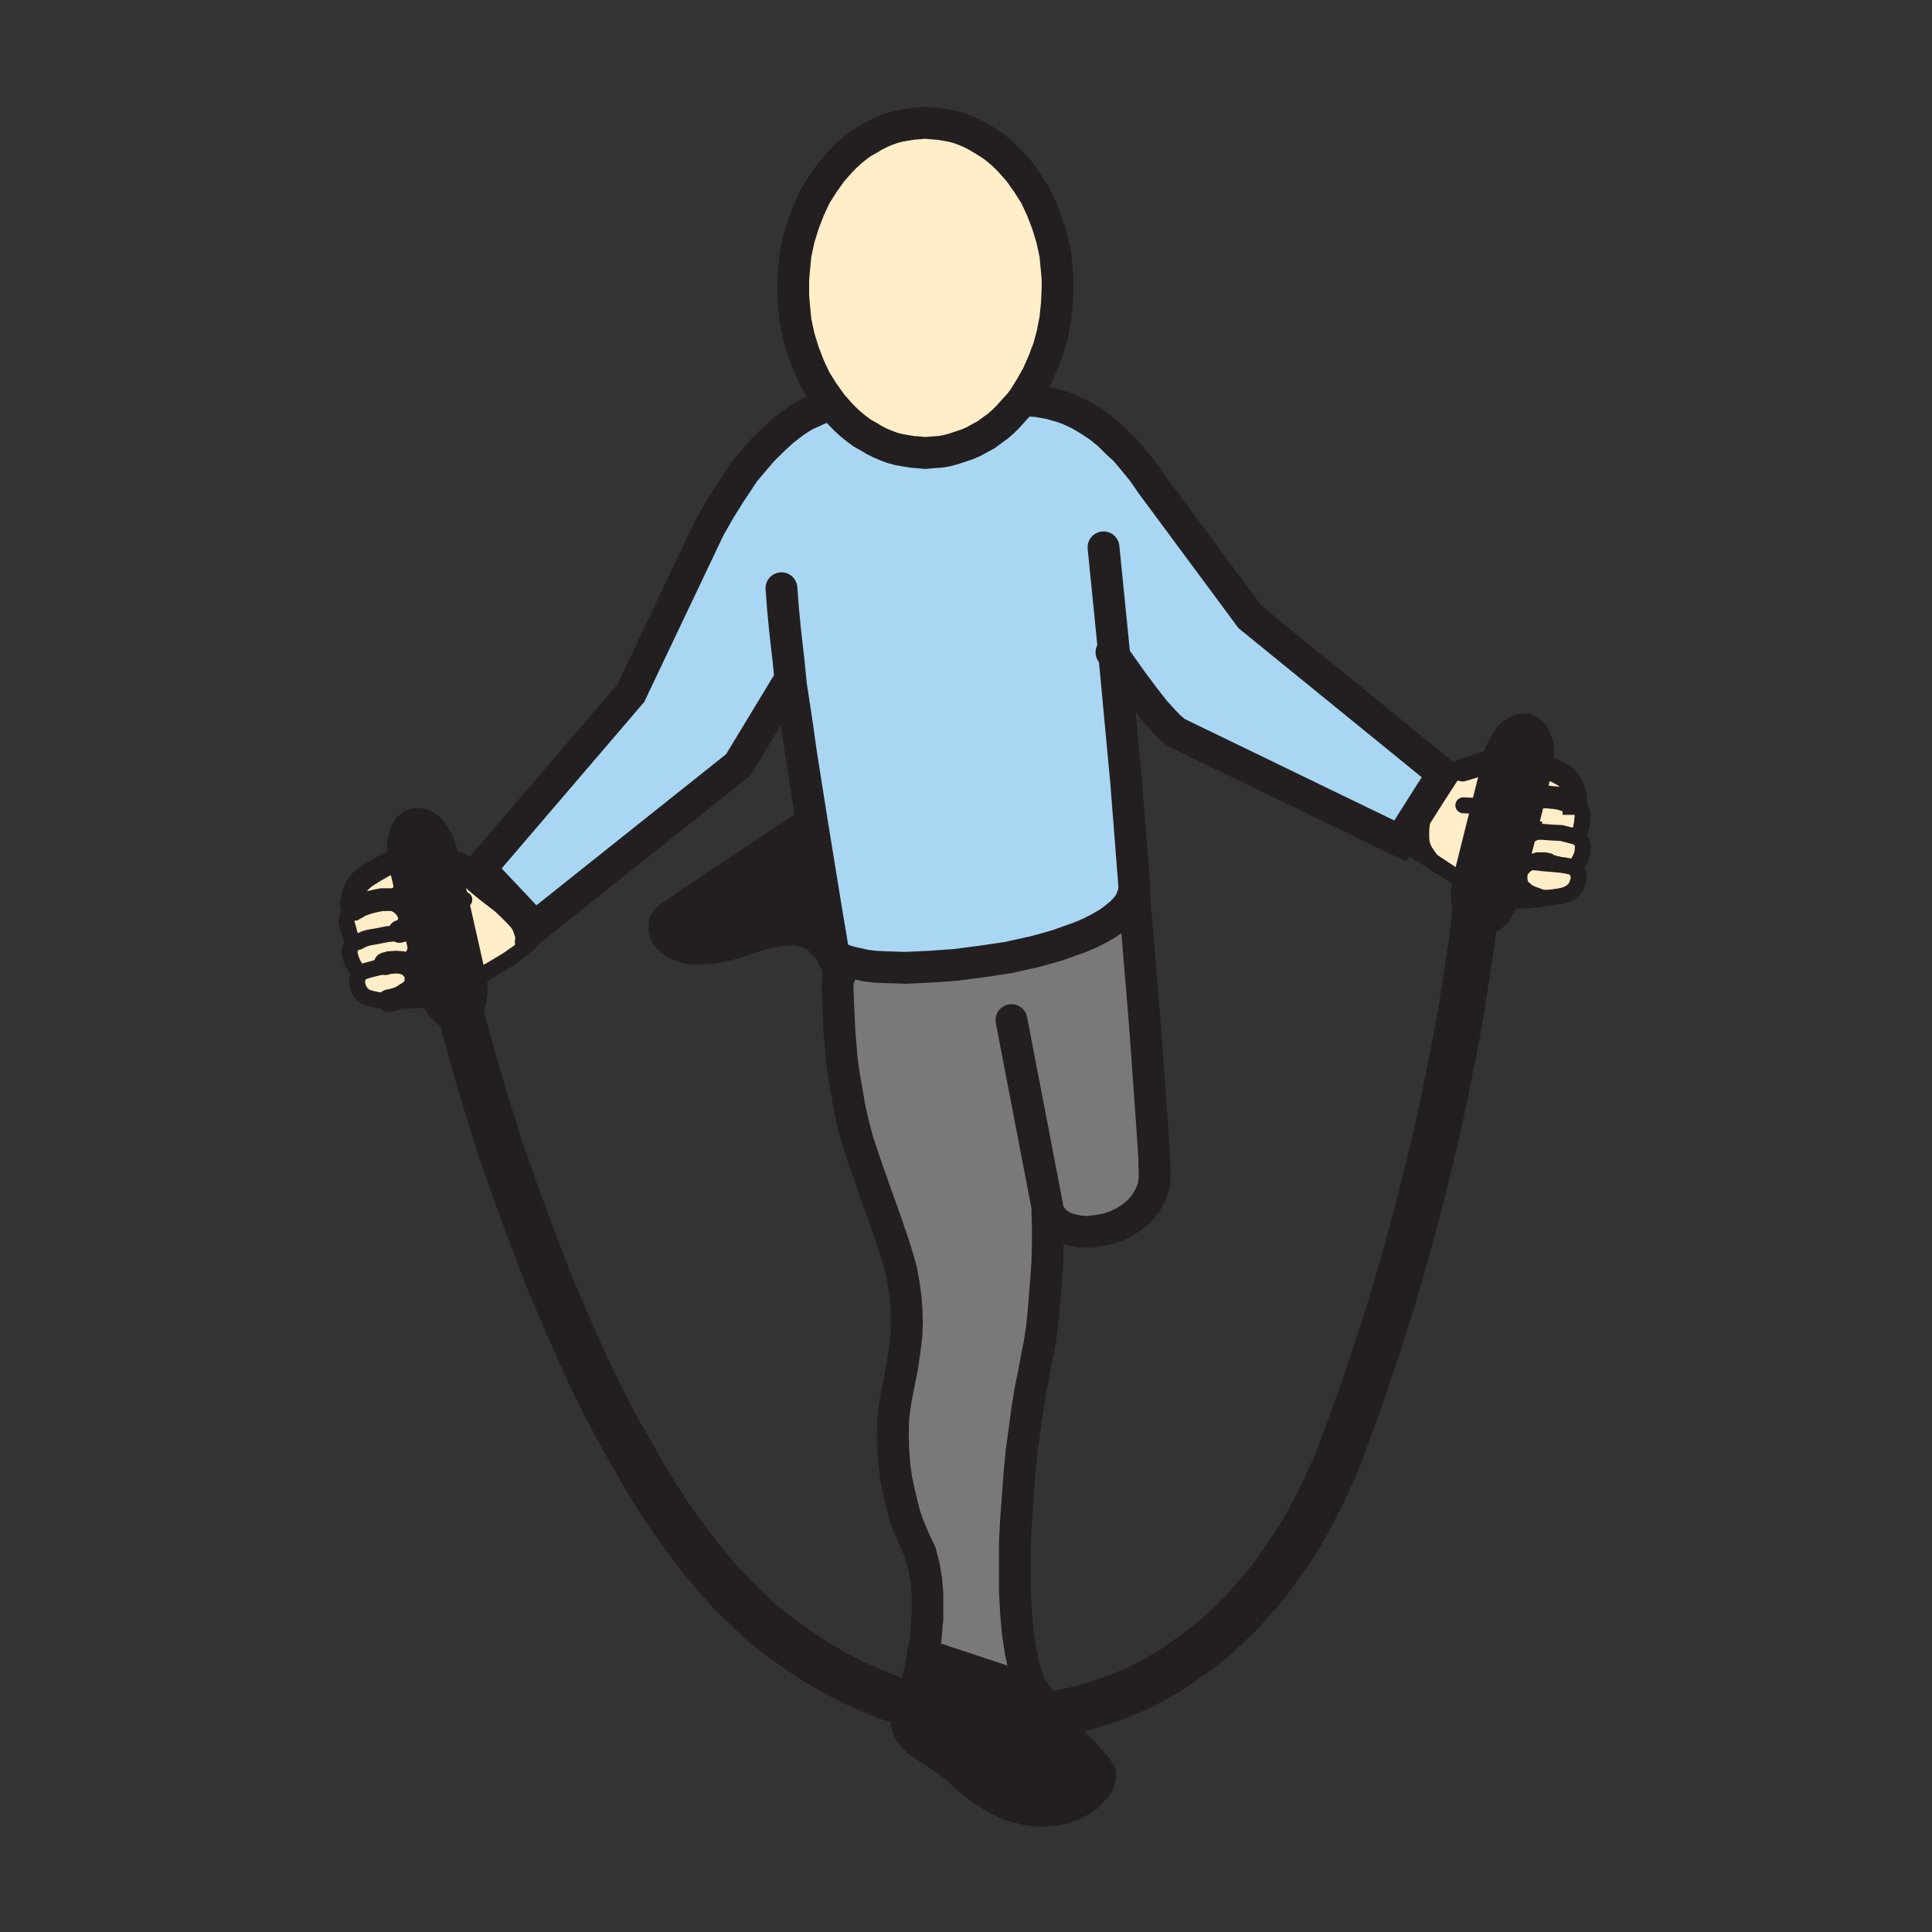 <svg id="Layer_1" xmlns="http://www.w3.org/2000/svg" viewBox="0 0 850 850" width="850" height="850"><rect x="0" y="0" width="850" height="850" fill="#333333" stroke="none"/><style>.st0{fill:#ffeec8}.st1{fill:#a9d7f3}.st2{fill:#231f20}.st3{fill:#7a7878}.st4,.st5,.st6,.st7,.st8{fill:none;stroke:#231f20;stroke-width:14;stroke-linecap:round;stroke-miterlimit:10}.st5,.st6,.st7,.st8{stroke-width:10}.st6,.st7,.st8{stroke-width:7}.st7,.st8{stroke-width:13.5}.st8{stroke-width:20.25}</style><path class="st0" d="M465.3 126.5l-.3 7-.7 6.8-1.3 6.7-1.7 6.3-2.3 6-2.5 5.7-3 5.3-3.2 5.2-2 2.5-2.3 2.5-2.2 2.5-2.3 2.3-2.5 2.2-2.5 1.8-2.7 2-2.8 1.5-2.7 1.5-2.8 1.2-3 1-3 1-3 .8-3 .5-3.2.2-3.3.3-3-.3-2.7-.2-3-.5-2.8-.5-3-.8-2.7-1-2.8-1.2-2.5-1.3-2.5-1.5-2.7-1.5-2.3-1.7-2.5-2-2.2-2-2.3-2.3-4-4.5-3.7-5.2-3.5-5.5-2.8-6-2.5-6.5-2-6.5-1.5-7-.7-7.3-.3-3.7V123l.3-3.7.7-7.3 1.5-7 2-6.5L356 92l2.8-6 3.5-5.5 3.7-5.2 4-4.5 2.3-2.3 2.2-2 2.5-2 2.3-1.7 2.7-1.5 2.5-1.5 2.5-1.3 2.8-1.2 2.7-1 3-.8 2.8-.5 3-.5 2.7-.2 3-.3 3 .3 3 .2 3 .5 2.8.5 3 .8 2.7 1 2.8 1.2 2.5 1.3 2.5 1.5 2.5 1.5 2.5 1.7 2.5 2 2.2 2 2.3 2.3 4 4.5 3.7 5.2 3.5 5.5 2.8 6 2.5 6.5 2 6.5 1.5 7 .7 7.3.3 3.7z"/><path class="st1" d="M453.5 176.3l3 .2 2.8.5 2.7.5 2.8.8 2.5.7 2.7 1 5 2.3 4.5 2.7 4.5 3 4 3.3 3.5 3.5 3.5 3.2 2.8 3.3 4.7 5.7 2.8 4 1 1.5 43.7 59 84.8 69-5.5 8.5-13.3 21-98.5-47.7-1.2-1-1.8-1.5-2.7-2.8-3.8-4.2-4.7-6-5.8-7.8-7.2-10.2 5.2 55.7 2 25.5 1.5 19.3v2.2l-.5 2.3-.5 1.2-.5 1.5-1.7 2.5-2.3 2.5-3 2.5-3.2 2.3-3.5 2-4.3 2.2-4.2 1.8-4.8 1.7-5 1.8-5.2 1.5-5.5 1.5-5.5 1.2-5.8 1.3L432 423l-11.5 1.5-11.2.8-10.8.5-9.5-.3-4.2-.2-4-.5-3.5-.8-3.3-.7-2.5-.8-2.2-1-1.5-1.2-1-1.5-.3-.5-.2-1-.8-5-2-11.8-6.2-38.2-4.8-30.3-2.2-15.5-2.3-15h-2l-21.2 35-89.5 71.3-7.3-7.8-16.7-17.7 66.2-77.3 34.8-73.2 1.2-2 3-5.3 4.8-7.7 3-4.5 3.2-4.8 3.8-4.5 4-4.7 4.5-4.5 4.7-4.3 4.8-3.7 2.7-1.8 2.5-1.5 2.8-1.2 2.7-1.3 2.8-1 2.7-.7.5-.3 4 4.5 2.3 2.3 2.2 2 2.5 2 2.3 1.7 2.7 1.5 2.5 1.5 2.5 1.3 2.8 1.2 2.7 1 3 .8 2.8.5 3 .5 2.7.2 3 .3 3.3-.3 3.2-.2 3-.5 3-.8 3-1 3-1 2.8-1.2 2.7-1.5 2.8-1.5 2.7-2 2.5-1.8 2.5-2.2 2.3-2.3 2.2-2.5 2.3-2.5 2-2.5z"/><path class="st0" d="M679.3 378.5h-2.8l-2.5.8-2.2-.8-1.8-1-.7-.5-.8-1-.7-.7-.5-1.3 2-7.7 2-.8 2.2-.2 1.8.2 1.7.5h2l4 .3 4 .2 2 .5 1.8.5 1.2.3h1l1 .7 1 .8 1 1.2.3.8.2 1-.2 1.2v1.3l-.8 2.5-1.2 2.2-1 1.8h-2l-2.5-.5-3.5-.5-2.8-.8zM676.3 337.8l.5-2.3.7.5 4 1.8 4.8 2.5 2.2 2 1.8 2 .5.7.2 1-.2.8-.3.5-3 2.2-3 1.5-2.2-.2-2.5-.3-2.3.3-2.2.5-1-.8-1-.7z"/><path class="st0" d="M693.5 382.8l.8 1.2.2 1.3v1.7l-.5 1.5-.5 1.5-1 1.3-1 1-1.2.7-1.8.8-2.2.5-4.8.7H680l-2-.2-2-.8-2-.7-2-1-1.7-1.5-.8-.8-.5-.7-.2-1-.3-1v-2.8l.5-1.2.5-1 1-1 .8-.8 1.2-.7 1.5-.5 2.3.2 2.5.3 6.5.5 3.5.5 2.5.5 1 .5zM690.8 367.5l-1.8-.5-2-.5-4-.2-4-.3h-2l-1.7-.5-1.8-.2-1.7-.5-1-.5-.8-1 2.8-11 1.2-.5 1.3-.5 1 .2 1 .5h3.7l1.8-.5 1.7-.5 2.5.5 2.3.8 3.2 1v.2l1 .5 1.3 1 .7.8.3 1 .5 1v1.2l-.3 3-.5 2.8-.5 1.2-.5.8-.7.7-.8.3h-1zM654.3 353.8l-8.5 34-.3 1.2-15.5-10.2-1.2-1.5-1-1.5-1-1.5-.8-1.8-.5-1.7-.2-2V365l.2-2 .3-2 1.2-3.7 1.5-4 2-3.5 2.8-3.8 1.5-1.5 1.7-1.5 1.5-1.5 1.8-1.2 1.7-.8 2-1v.3l4.3-1.3 4-1.5 3.7-1.2 3.8-1.3v.3zM231.5 414.3l1.5-.8.5-.2h.3v.5l-.5.5-1.8 1.7-3.2 2.8-5 3.5-7 4.2-8.8 5-.5-1.7-7.5-33.3-4.2-17.7 3.2.7 3.3.8 3 3.2 3 3 3.2 2.8 3.3 2.7 6.5 5 2.7 2.5 2.5 2.5 2.8 3 1 1.5.7 1.5.5 1.5.5 1.5.3 1.8zM155.8 400l3-1.7 2.2-.8 2.3-.7 2 .5h3.5l1.7-.5 1-.3 1-.7 1.8.5 1.5.7 1.5 1.3 1.2 1.2 1.3 2.3.2 1 .3 1-.3 1.7-.5 1.3-.7 1.2-1 .8-1 .7-1 .3-1.5.5-2 .5-2 .2-4 .8-4 .7-1.8.5-1.7.8-1 .5h-1l-1-.3-.8-.5-.5-1-.5-1-.7-2.7-.8-2.8v-1.5l.3-1 .2-1 .5-.7 1.3-1.3z"/><path class="st0" d="M175.8 409.8h3l1.2.5 1.3.5 1 .7.7 1.3.3 1.5v2l-.5 1.5-.5 1.5-.5 1-.8 1-.7.7-1 .8-2.5.7-2.5-.2-3 .2-3 1.5-2.5.8-4.5 1.2-1.5.5-1.3.8-.5-.8-1.5-1.5-1.2-2-1-2.5-.3-1.2-.2-1.3v-1l.2-.7.8-1.3 1-1 1-.7h1l1-.5 1.7-.8 1.8-.5 4-.7 4-.8 2-.2 2-.5zM157 393.8l3.3 1.7 3 1.3-2.3.7-2.2.8-3 1.7h-.5l-.3-.2-.2-.8-.3-1.5.5-2 .5-2.2.8-2.3 1-1.7 1.2-1.5 2-1.8-2 2.5-1.5 2-.5 1-.2 1 .2.5z"/><path class="st0" d="M176.8 423.5l1.5.5 1.2.5 1 .8 1 1 .8 1 .5 1 .2 1.2v2.5l-.2 1-.5 1-.5.8-1.5 1.5-2 1.2-2 1.3-2 .7-1.8.5-1.5.3-4.7-.3-2.3-.5-2-.5-1.2-.5-1.3-1-1-1.2-.7-1.3-.5-1.5-.3-1.5.3-1.5.5-1.2.7-1 1.3-.8 1.5-.5 4.5-1.2 6.2-1.3 2.5-.5zM177.5 379.3l2.5 10.2h-1.2l-.8.3-.7.7-.8 1-1.7 2.3-1 1-1.3 1H168l-2.5.5-2.2.5-3-1.3-3.3-1.7-.5-.8-.2-.5.2-1 .5-1 1.5-2 2-2.5 4.3-2.7 4-2.3 4.7-2.2 3.8-1.3z"/><path class="st2" d="M366.3 417.3l.2 1 .3.5-1 .7-1.3-2-1.2-1.5-1.5-1.5-1.5-1.5-1.5-1.2-2-1-1.8-.8-2.2-.5-2.3-.5h-5l-2.7.3-3 .5-3.3.7-3.5 1-3.7 1.3-6 2-5.5 1.5-4.8.7-4.5.3h-3.7l-3.3-.5-2.5-1-2.2-1-1.8-1.3-1.5-1.5-.7-1.5-.5-1.5v-1.5l.2-1.5.8-1.2 1-1 19.2-13 20.3-13.5 22.5-15h1l6.2 38.2 2 11.8zM484 780.3v1.7l-.5 1.8-1.2 2.2-1.8 2-2.2 2.3-3 2-3.5 1.7-4 1.5-2 .5-2.3.3-2.5.2-2.5.3-2.5-.3-2.5-.2-2.7-.5-3-.8-2.8-.7-3-1.3-3-1.5-3-1.7-3.2-2-3.3-2.5-3.2-2.5-3.3-3-3-2.8-3-2.2-6-4-5-3.3-2.2-1.5-1.8-1.7-1.2-1.5-1-1.8-.5-1.7-.5-1.5-.3-2.5.3-.8 1.5-4.5 1.5-4 1.5-5 1.5-6.2 1.2-6.8 1.5.3 47.3 15.7 3.5 5 3 4.5 4.5 5.8 4 4.7 3.5 4 3.2 3 2.5 2.8 2 2.2 1.8 2.3z"/><path class="st3" d="M460.8 533.3l.2 6.2v7l-.2 9.3-.8 10.7-1 12-.7 6.5-1 6.5-1.3 6.5-1.2 6.5-1.5 7.3-1.3 8-1.2 9-1.3 9.5-1 10-.7 10.2-.8 10.5-.5 10.5v20.3l.5 9.5.8 9 1.2 8 .8 3.7.7 3.5 1 3 1 3 1 2.5 1.3 2-47.3-15.7-1.5-.3 1-5 .5-5.2.5-5.5v-11.5l-.5-5.8-1-6-1.5-5.7-.7-1.5-2-4.3-2.8-6.7-1.5-4.3-1.2-4.7-1.3-5.5-1.2-5.8-.8-6-.5-6.5-.2-7 .2-7.2 1-7.5 1.5-7.8 1.5-7.5 1-7 .8-6.7.2-6-.2-6-.5-5.5-.8-5.5-1-5.5-1.5-5.3-1.7-5.5-3.8-11.2-4.5-12.5-5-14.3-2.5-7.5-2-7.5-1.7-7.5-1.3-7.5-1.2-7-1-7-.5-6.5-.5-6-.5-10.7-.3-8.3.3-7.5h.5l-1.8-4-1.7-3.5 1-.7 1 1.5 1.5 1.2 2.2 1 2.5.8 3.3.7 3.5.8 4 .5 4.2.2 9.5.3 10.8-.5 11.2-.8L432 423l11.5-1.7 5.8-1.3 5.5-1.2 5.5-1.5 5.2-1.5 5-1.8 4.8-1.7 4.2-1.8 4.3-2.2 3.5-2 3.2-2.3 3-2.5 2.3-2.5 1.7-2.5.5-1.5.5-1.2h.5l4.8 58 3 42 1 15.5.2 8.2-.2 2.3-.3 2.2-.7 2-.8 2-1 1.8-1 1.7-1.5 1.8-1.2 1.5-1.5 1.2-1.8 1.5-3.5 2.3-3.7 1.7-4 1.3-4 .7-4 .5-4-.2-3.5-.8-1.8-.5-1.5-.5-1.5-1-1.5-.7-1-1.3-1.2-1.2-.8-1.3-.7-1.5z"/><path class="st2" d="M671.5 320.8l1.5.7 1.3 1 1 1.5.7 2 .8 2 .2 2.3v2.7l-.2 2.5-4.3-1.2-3.2-.8-2.3-.5h-4.7l-3 .5.7-2.7 1.3-2.3 1.2-2.2 1.3-2 1.5-1.5 1.7-1 1.5-.8 1.8-.2z"/><path class="st2" d="M665.8 333h1.2l2.3.5 3.2.8 4.3 1.2-.5 2.3-3 12-1.8-2-1.5-1.5-.7-.8h-1.8l-1 .8-3.7 2.7-3 2.3-3 1.5-2.5 1 5-20v-.3l3-.5z"/><path class="st2" d="M673.3 349.8l-.5 2.5-1.8 1.5-.7.7-.5 1-.8 1.3-.2 1.2-.3 1.3v1l.3 1 .2.7 1 1.3-.7 3-1.5.7-.5.8-.5.7-.3.8v2l.3 1.2.5 1.5-4.5 18-.5 2-.8 2-3-.5-2.7-1-2.3-1-2.5-1.2-5.5-3.3.3-1.2 8.5-34 2.5-1 3-1.5 3-2.3 3.7-2.7 1-.8h1.8l.7.8 1.5 1.5z"/><path class="st2" d="M672.8 352.3l-2.8 11-1-1.3-.2-.7-.3-1v-1l.3-1.3.2-1.2.8-1.3.5-1 .7-.7zM669.3 366.3l-2 7.7-.5-1.5-.3-1.2v-2l.3-.8.5-.7.5-.8zM661.5 396l-1 1.8-1 1.7-1 1.8-1.2 1.2-1.3 1-1.5.8-1.2.5-1.5.2-1.3-.2-1-.5-.7-.5-1.3-1-.7-1.5-.8-1.5-.5-1.8-.2-2-.3-2.2.3-2.3.2-2.5 5.5 3.3 2.5 1.2 2.3 1 2.7 1zM202.8 446.3l-.8.2-1.2.3-1.3-.3-1.2-.2-1.3-.8-1.2-1-1-1-1.3-1.5-1-1.5-.7-1.7 2.5-.8 2.2-1 11-5.5.3 2.5v2.5l-.3 2.3-.5 2.2-.7 1.8-1 1.5-1.3 1.2z"/><path class="st2" d="M207 429.8l.5 1.7-11 5.5-2.2 1-2.5.8-1-2.5-.8-2.8-10-44 .8.5 3.2 2.3 3 1.5 2.5 1.2 2.5.8 2 .5 2 .2h3.5z"/><path class="st2" d="M195.3 378.8l4.2 17.7H196l-2-.2-2-.5-2.5-.8-2.5-1.2-3-1.5-3.2-2.3-.8-.5-2.5-10.2-.2-1.8 3-.7 2-.3h1.7l3.8.3 3.7 1z"/><path class="st2" d="M194.5 375.3l.8 3.5-3.8-1-3.7-1-3.8-.3h-1.7l-2 .3-3 .7-.3-2.7V372l.3-2.5.5-2 1-2 1-1.5 1.2-1 1.8-.7h1l1.7.2 1.5.8 1.8 1 1.5 1.7 1.2 1.8 1.3 2.2 1 2.5z"/><path class="st4" d="M366 178l-3.7-5.2-3.5-5.5-2.8-6-2.5-6.5-2-6.5-1.5-7-.7-7.3-.3-3.7V123l.3-3.7.7-7.3 1.5-7 2-6.5L356 92l2.8-6 3.5-5.5 3.7-5.2 4-4.5 2.3-2.3 2.2-2 2.5-2 2.3-1.7 2.7-1.5 2.5-1.5 2.5-1.3 2.8-1.2 2.7-1 3-.8 2.8-.5 3-.5 2.7-.2 3-.3 3 .3 3 .2 3 .5 2.8.5 3 .8 2.7 1 2.8 1.2 2.5 1.3 2.5 1.5 2.5 1.5 2.5 1.7 2.5 2 2.2 2 2.3 2.3 4 4.5 3.7 5.2 3.5 5.5 2.8 6 2.5 6.5 2 6.5 1.5 7 .7 7.3.3 3.7v3.5l-.3 7-.7 6.8-1.3 6.7-1.7 6.3-2.3 6-2.5 5.7-3 5.3-3.2 5.2-2 2.5-2.3 2.5-2.2 2.5-2.3 2.3-2.5 2.2-2.5 1.8-2.7 2-2.8 1.5-2.7 1.5-2.8 1.2-3 1-3 1-3 .8-3 .5-3.2.2-3.3.3-3-.3-2.7-.2-3-.5-2.8-.5-3-.8-2.7-1-2.8-1.2-2.5-1.3-2.5-1.5-2.7-1.5-2.3-1.7-2.5-2-2.2-2-2.3-2.3zM346 301.5l-21.2 35-89.5 71.3-7.3-7.8-16.7-17.7 66.2-77.3 34.8-73.2 1.2-2 3-5.3 4.8-7.7 3-4.5 3.2-4.8 3.8-4.5 4-4.7 4.5-4.5 4.7-4.3 4.8-3.7 2.7-1.8 2.5-1.5 2.8-1.2 2.7-1.3 2.8-1 2.7-.7M489 287l1.3 1.8 7.2 10.2 5.8 7.8 4.7 6 3.8 4.2 2.7 2.8 1.8 1.5 1.2 1L616 370l13.3-21 5.5-8.5-84.8-69-43.7-59-1-1.5-2.8-4-4.7-5.7-2.8-3.3-3.5-3.2-3.5-3.5-4-3.3-4.5-3-4.5-2.7-5-2.3-2.7-1-2.5-.7-2.8-.8-2.7-.5-2.8-.5-3-.2"/><path class="st4" d="M485.5 240.8l4.8 48 5.2 55.7 2 25.5 1.5 19.3v2.2l-.5 2.3-.5 1.2-.5 1.5-1.7 2.5-2.3 2.5-3 2.5-3.2 2.3-3.5 2-4.3 2.2-4.2 1.8-4.8 1.7-5 1.8-5.2 1.5-5.5 1.5-5.5 1.2-5.8 1.3L432 423l-11.5 1.5-11.2.8-10.8.5-9.5-.3-4.2-.2-4-.5-3.5-.8-3.3-.7-2.5-.8-2.2-1-1.5-1.2-1-1.5-.3-.5-.2-1-.8-5-2-11.8-6.2-38.2-4.8-30.3-2.2-15.5-2.3-15-1.2-12-1.3-11.2-1-10.3-.7-9.2"/><path class="st4" d="M499 393.8l4.8 58 3 42 1 15.5.2 8.2-.2 2.3-.3 2.2-.7 2-.8 2-1 1.8-1 1.7-1.5 1.8-1.2 1.5-1.5 1.2-1.8 1.5-3.5 2.3-3.7 1.7-4 1.3-4 .7-4 .5-4-.2-3.5-.8-1.8-.5-1.5-.5-1.5-1-1.5-.7-1-1.3-1.2-1.2-.8-1.3-.7-1.5-.3-1-16-83.2M460.8 533.3l.2 6.2v7l-.2 9.3-.8 10.7-1 12-.7 6.5-1 6.5-1.3 6.5-1.2 6.5-1.5 7.3-1.3 8-1.2 9-1.3 9.5-1 10-.7 10.2-.8 10.5-.5 10.5v20.3l.5 9.5.8 9 1.2 8 .8 3.7.7 3.5 1 3 1 3 1 2.5 1.3 2 3.5 5 3 4.5 4.5 5.8 4 4.7 3.5 4 3.2 3 2.5 2.8 2 2.2 1.8 2.3 1.2 2v1.7l-.5 1.8-1.2 2.2-1.8 2-2.2 2.3-3 2-3.5 1.7-4 1.5-2 .5-2.3.3-2.5.2-2.5.3-2.5-.3-2.5-.2-2.7-.5-3-.8-2.8-.7-3-1.3-3-1.5-3-1.7-3.2-2-3.3-2.5-3.2-2.5-3.3-3-3-2.8-3-2.2-6-4-5-3.3-2.2-1.5-1.8-1.7-1.2-1.5-1-1.8-.5-1.7-.5-1.5-.3-2.5.3-.8 1.5-4.5 1.5-4 1.5-5 1.5-6.2 1.2-6.8 1-5 .5-5.2.5-5.5v-11.5l-.5-5.8-1-6-1.5-5.7-.7-1.5-2-4.3-2.8-6.7-1.5-4.3-1.2-4.7-1.3-5.5-1.2-5.8-.8-6-.5-6.5-.2-7 .2-7.2 1-7.5 1.5-7.8 1.5-7.5 1-7 .8-6.7.2-6-.2-6-.5-5.5-.8-5.5-1-5.5-1.5-5.3-1.7-5.5-3.8-11.2-4.5-12.5-5-14.3-2.5-7.5-2-7.5-1.7-7.5-1.3-7.5-1.2-7-1-7-.5-6.5-.5-6-.5-10.7-.3-8.3.3-7.5"/><path class="st4" d="M356.3 362.3l-22.5 15-20.3 13.5-19.2 13-1 1-.8 1.2-.2 1.5v1.5l.5 1.5.7 1.5 1.5 1.5 1.8 1.3 2.2 1 2.5 1 3.3.5h3.7l4.5-.3 4.8-.7 5.5-1.5 6-2 3.7-1.3 3.5-1 3.3-.7 3-.5 2.7-.3h5l2.3.5 2.2.5 1.8.8 2 1 1.5 1.2 1.5 1.5 1.5 1.5 1.2 1.5 1.3 2 1.7 3.5 1.8 4 .5 1.5"/><path class="st5" d="M160.5 386l-2 1.8-1.2 1.5-1 1.7-.8 2.3-.5 2.2-.5 2 .3 1.5.2.8.3.2h.5l3-1.7 2.2-.8 2.3-.7 2.2-.5 2.5-.5h4.5l1.8.5 1.5.7 1.5 1.3 1.2 1.2 1.3 2.3.2 1 .3 1-.3 1.7-.5 1.3-.7 1.2-1 .8-1 .7-1 .3M168.8 381l-4 2.3-4.3 2.7M177.3 377.5l-3.8 1.3-4.7 2.2M202.8 380.3h-1l-3.3-.8-3.2-.7"/><path class="st6" d="M155.8 400l-1 .5-1.3 1.3-.5.7-.2 1-.3 1v1.5l.8 2.8.7 2.7.5 1 .5 1 .8.5 1 .3h1l1-.5 1.7-.8 1.8-.5 4-.7 4-.8 2-.2 2-.5 1.5-.5h3l1.2.5 1.3.5 1 .7.7 1.3.3 1.5v2l-.5 1.5-.5 1.5-.5 1-.8 1-.7.7-1 .8-2.5.7-2.3.5-2.5.5-6.2 1.3"/><path class="st6" d="M157.5 414l-.7.3-1 .7-1 1-.8 1.3-.2.7v1l.2 1.3.3 1.2 1 2.5 1.2 2 1.5 1.5M191.8 438.8l-4.3 1-4.2.2-4.3.3h-8l-4.7-.3-2.3-.5-2-.5-1.2-.5-1.3-1-1-1.2-.7-1.3-.5-1.5-.3-1.5.3-1.5.5-1.2.7-1 1.3-.8 1.5-.5 4.5-1.2 2.5-.8 3-1.5M231.5 414.3l1.5-.8.5-.2h.3v.5l-.5.5-1.8 1.7-3.2 2.8-5 3.5-7 4.2-8.8 5"/><path class="st5" d="M169.5 424l1.8-.5 3-.2 2.5.2 1.5.5 1.2.5 1 .8 1 1 .8 1 .5 1 .2 1.2v2.5l-.2 1-.5 1-.5.8-1.5 1.5-2 1.2-2 1.3-2 .7-1.8.5-1.5.3M231.5 414.3l.3-1.5-.3-1.8-.5-1.5-.5-1.5-.7-1.5-1-1.5-2.8-3-2.5-2.5-2.7-2.5-6.5-5-3.3-2.7-3.2-2.8-3-3-3-3.2-.3-.5"/><path class="st6" d="M199.5 396.5l4.8-.7M168.8 381l-2 .8-2 1-2 1.5-2.3 1.7-2 2.5-1.5 2-.5 1-.2 1 .2.5.5.8 3.3 1.7 3 1.3 2 .5h3.5l1.7-.5 1-.3 1-.7 1.3-1 1-1 1.7-2.3.8-1 .7-.7.8-.3h1.2"/><path class="st5" d="M670 363.3l.8 1 1 .5 1.7.5v.2M686.3 340.3l2.2 1.2 1.3 1.3 1.2 1.7 1 2 .8 2.3.5 2v2.5l-.3.2h-.5v-.2l-3.2-1-2.3-.8-2.5-.5-2.2-.2-2.5-.3-2.3.3-2.2.5-1.3.5-1.2.5M676.8 335.5l.7.5 4 1.8 4.8 2.5M643.5 338.8l4.3-1.3 4-1.5 3.7-1.2 3.8-1.3"/><path class="st6" d="M667.3 374l.5 1.3.7.7.8 1 .7.5 1.8 1 2.2.8 2.3.2 2.5.3 6.5.5M692.3 353.3l.2.2 1 .5 1.3 1 .7.8.3 1 .5 1v1.2l-.3 3-.5 2.8-.5 1.2-.5.8-.7.7-.8.3h-1l-1.2-.3-1.8-.5-2-.5-4-.2-4-.3h-2l-1.7-.5-1.8-.2-2.2.2-2 .8"/><path class="st6" d="M692.3 367.5l.7.3 1 .7 1 .8 1 1.2.3.8.2 1-.2 1.2v1.3l-.8 2.5-1.2 2.2-1 1.8M661.5 396l4 .3h4l4.3-.3 3.7-.5 4-.5 4.8-.7 2.2-.5 1.8-.8 1.2-.7 1-1 1-1.3.5-1.5.5-1.5v-1.7l-.2-1.3-.8-1.2-1.2-1-1-.5-2.5-.5-3.5-.5-2.8-.8-3.2-1M616 370l7.5 4.8 6.5 4 15.5 10.2"/><path class="st6" d="M681.3 378.8l-2-.3h-2.8l-2.5.8-1.5.5-1.2.7-.8.8-1 1-.5 1-.5 1.2v2.8l.3 1 .2 1 .5.7.8.8 1.7 1.5 2 1 2 .7 2 .8 2 .2h1.5M632.8 381l-1.3-1-1.5-1.2-1.2-1.5-1-1.5-1-1.5-.8-1.8-.5-1.7-.2-2V365l.2-2 .3-2 1.2-3.7 1.5-4 2-3.5 2.8-3.8 1.5-1.5 1.7-1.5 1.5-1.5 1.8-1.2 1.7-.8 2-1 1.3-.2M654.3 353.8l-2.8.7h-2.7l-5-.2M677.5 336l2 .5 2 1 2.5 1.3 2.3 1.5 2.2 2 1.8 2 .5.7.2 1-.2.8-.3.5-3 2.2-3 1.5-1.7.5-1.8.5h-3.7l-1-.5-1-.2-1-.8-1-.7"/><path class="st7" d="M199.5 396.5l7.5 33.3.5 1.7.3 2.5v2.5l-.3 2.3-.5 2.2-.7 1.8-1 1.5-1.3 1.2-1.2.8-.8.2-1.2.3-1.3-.3-1.2-.2-1.3-.8-1.2-1-1-1-1.3-1.5-1-1.5-.7-1.7-1-2.5-.8-2.8-10-44-2.5-10.2-.2-1.8-.3-2.7V372l.3-2.5.5-2 1-2 1-1.5 1.2-1 1.8-.7h1l1.7.2 1.5.8 1.8 1 1.5 1.7 1.2 1.8 1.3 2.2 1 2.5.7 2.8.8 3.5zM673.3 349.8l3-12 .5-2.3.2-2.5v-2.7l-.2-2.3-.8-2-.7-2-1-1.5-1.3-1-1.5-.7h-1.2l-1.8.2-1.5.8-1.7 1-1.5 1.5-1.3 2-1.2 2.2-1.3 2.3-.7 2.7v.3l-5 20-8.5 34-.3 1.2-.2 2.5-.3 2.3.3 2.2.2 2 .5 1.8.8 1.5.7 1.5 1.3 1 .7.5 1 .5 1.3.2 1.5-.2 1.2-.5 1.5-.8 1.3-1 1.2-1.2 1-1.8 1-1.7 1-1.8.8-2 .5-2 4.5-18 2-7.7.7-3 2.8-11z"/><path class="st8" d="M467 753.5l4.8-1 4.7-1 4.8-1.5 4.7-1.5 4.8-1.7 4.5-1.8 4.7-2 4.5-2.2 4.5-2.5 4.5-2.5 4.3-2.8 4.2-3 4.3-3 4.2-3.2 4.3-3.5 4-3.8 4-3.7 4-4 3.7-4.3 3.8-4.2 3.7-4.5 3.5-4.8 3.5-5 3.5-5 3.3-5.2 3.2-5.5 3-5.8 3-5.7 2.8-6 3-6.3 2.5-6.2 2.5-6.8 7.5-20.5 6.7-20.2 6.3-19.5 5.5-19 5-18.3 4.5-17.5 4-16.7 3.5-15.8 3-14.7 2.7-13.8 2.3-12.2 1.7-11.3 2.8-18.2 1.5-12 .5-5.5M202.3 443.8l.5 2.5 4.2 15.5 3.5 12.2 4.5 14.8 5.3 17 6.5 18.5L234 544l8 20.8 4.5 10.5 4.5 10.5 4.8 10.7 5 10.8 5.2 10.5 5.5 10.5 5.8 10.2 5.7 10 6 10 6.3 9.5 6.5 9 6.7 8.8 6.8 8.2 7.2 7.8 7.3 7 3.5 3.5 3.7 3.2 7.5 5.8 7.5 5.2 7.5 5 7.8 4.5 7.7 4 8 3.5 8 3.3 8 2.7"/><path class="st4" d="M407.5 728.3l47.3 15.7"/></svg>
